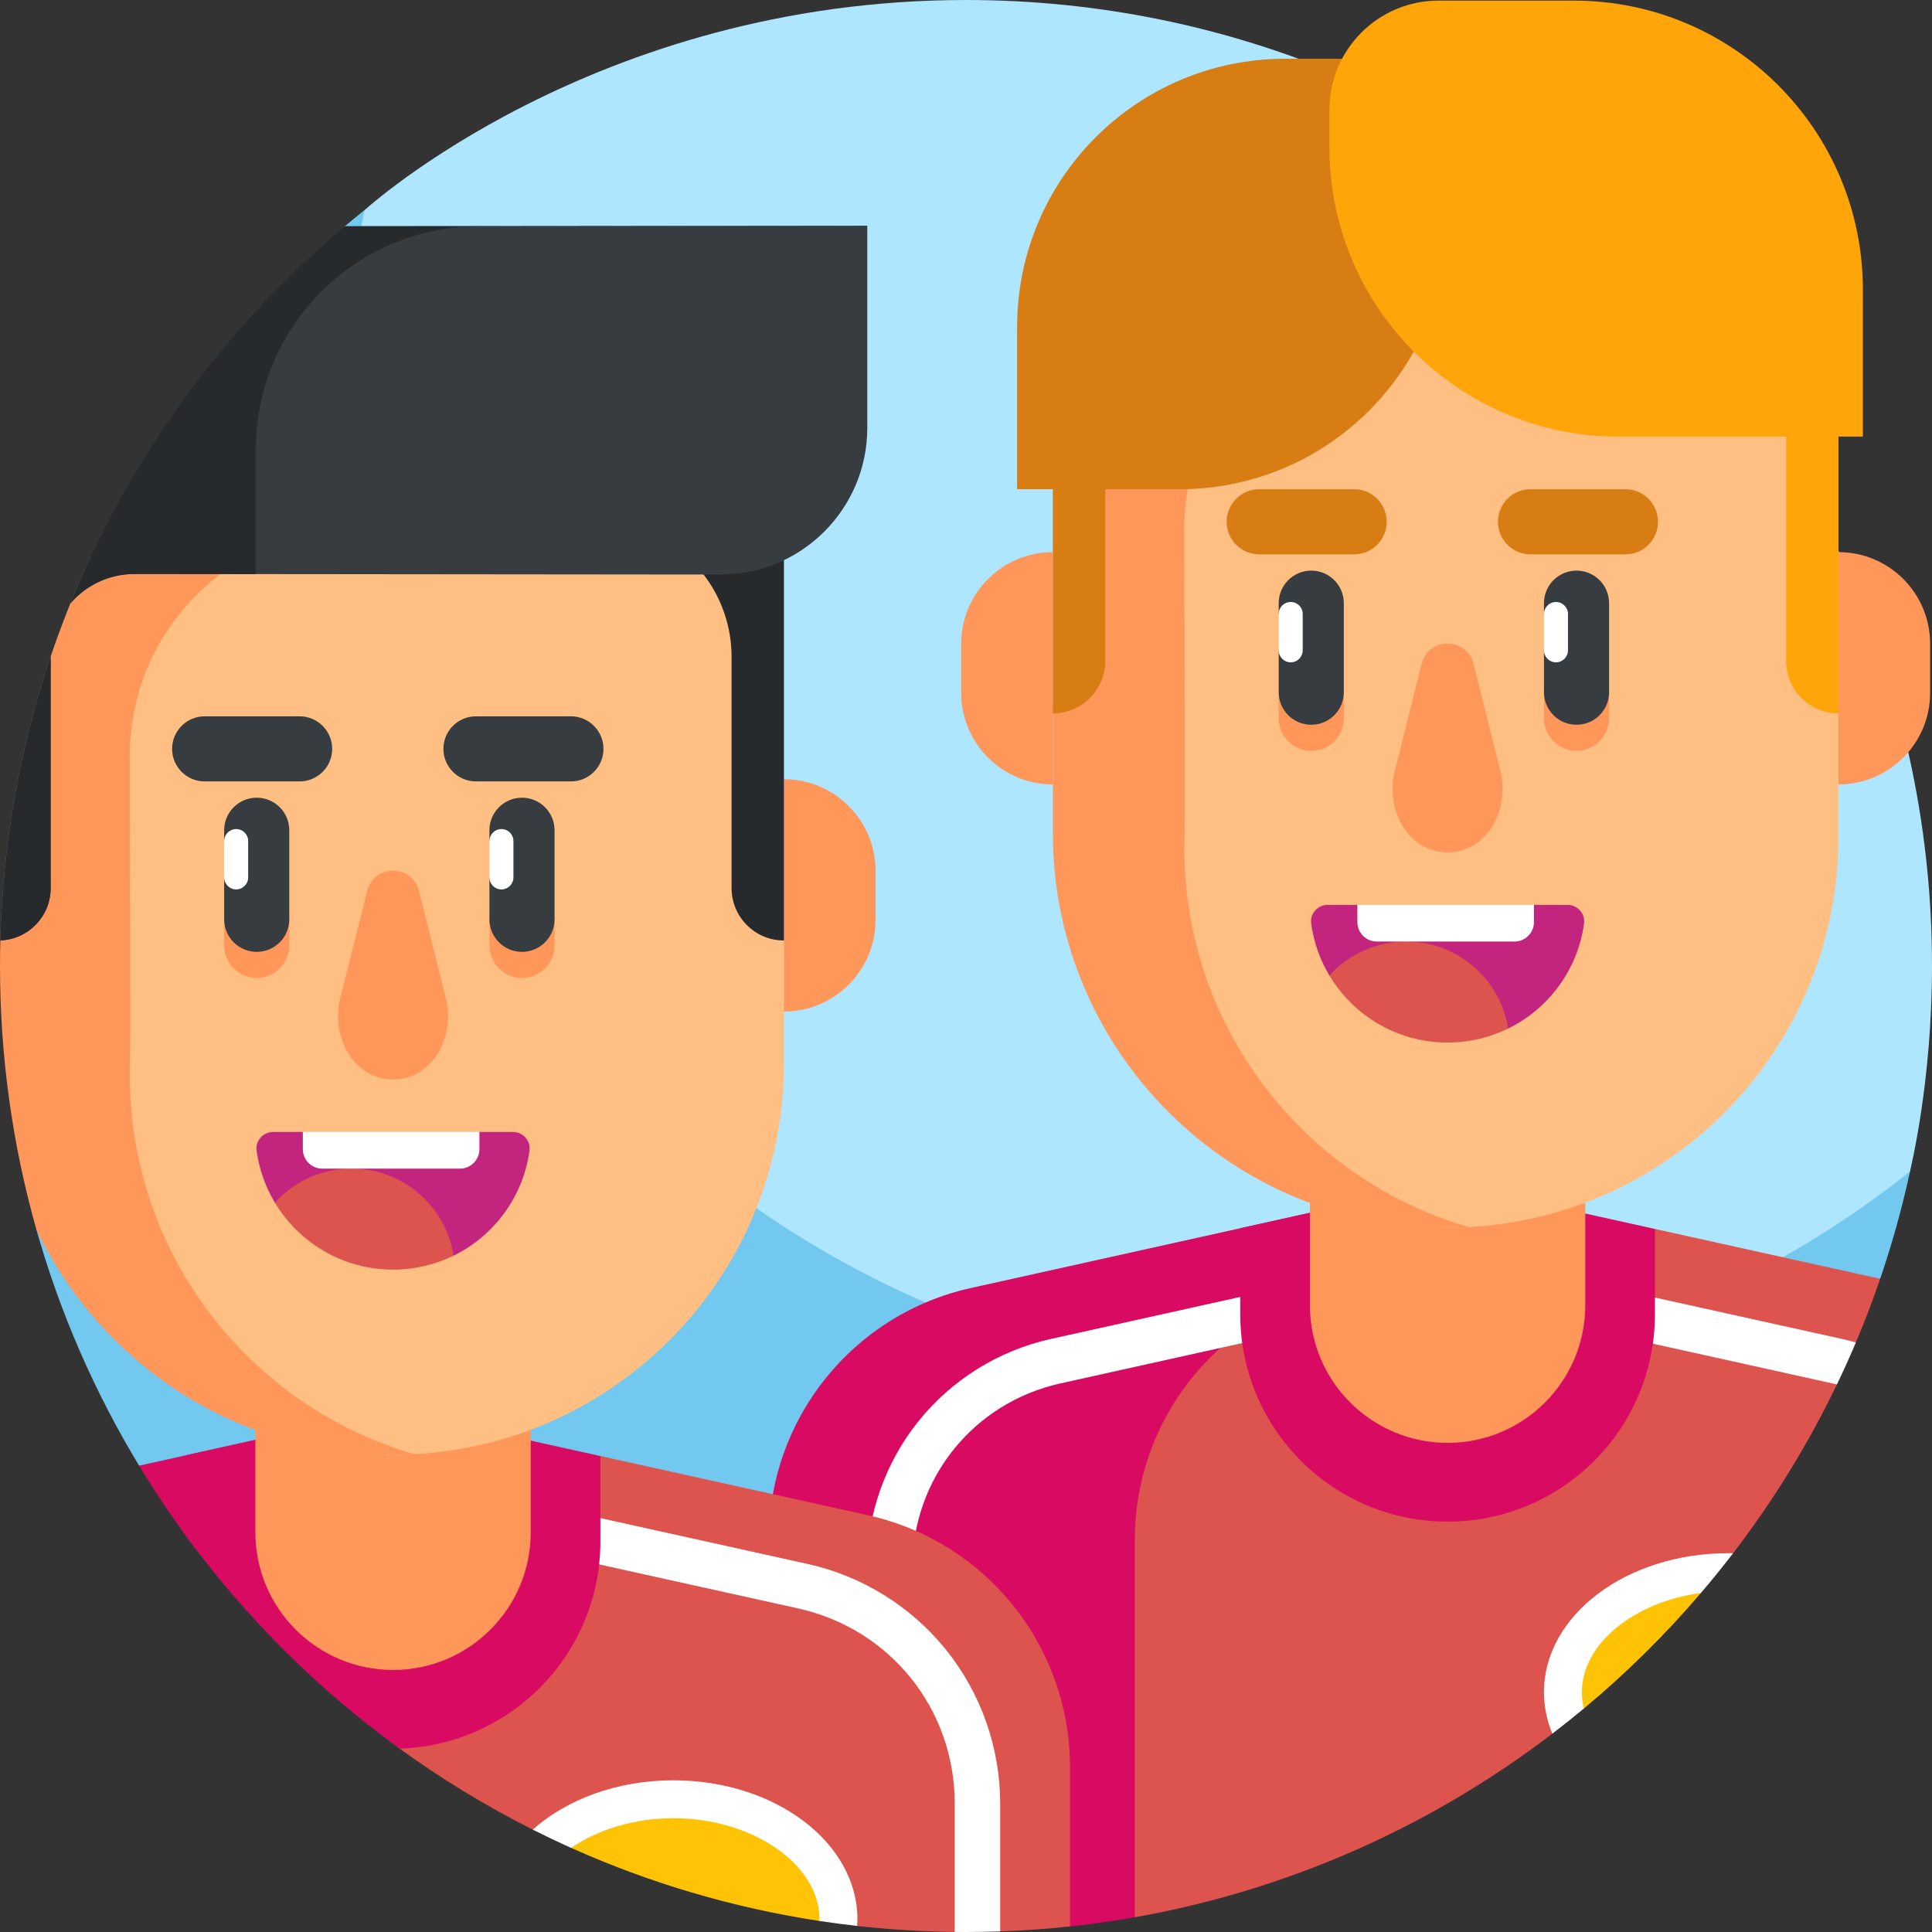 <svg id="Layer_1" enable-background="new 0 0 510 510" height="512" viewBox="0 0 510 510" width="512" xmlns="http://www.w3.org/2000/svg"><rect x="0" y="0" width="510" height="510" fill="#333333" stroke="none"/><g><g><path d="m255 0c-98.131 0-158.58 55.352-158.747 55.445 0 0-2.513 3.137-2.983 5.222-3.818 16.948-7.385 39.663-7.385 56.238 0 140.833 118.763 254.972 259.596 254.972 54.231 0 114.568-25.992 154.949-57.243.903-.699 3.769-5.396 3.769-5.396.178-1.087 5.8-23.477 5.8-54.239.001-140.832-114.166-254.999-254.999-254.999z" fill="#afe6ff"/><g fill="#73c8f0"><path d="m95.355 59.874c.293-1.479.58-2.959.899-4.429-1.823 1.452-3.624 2.929-5.406 4.429z"/><g><path d="m449.367 342.607 46.954-5.04c3.146-9.207 5.783-18.661 7.878-28.329-16.698 13.301-35.102 24.552-54.832 33.369z"/><path d="m90.459 109.679-80.877 214.807c6.267 22.179 15.46 43.131 27.135 62.411l177.616 29.963 79.024-57.509c-115.845-24.05-202.898-126.695-202.898-249.672z"/></g></g></g><g><path d="m496.321 337.567-59.459-13.157-142.032 21.039v155.774l4.732 4.882c40.813-7.212 78.427-24.16 110.222-48.462l47.703-47.618c10.577-13.792 19.786-28.712 27.411-44.569l-2.932-7.38 7.939-3.705c2.328-5.502 4.469-11.106 6.416-16.804z" fill="#dd544f"/><path d="m256.26 340.009c-31.142 6.912-53.302 34.53-53.302 66.43l79.488 102.095c5.762-.619 11.469-1.43 17.116-2.428v-99.667c0-31.004 20.936-57.958 50.703-65.794l4.47-22.493z" fill="#d80a61"/><path d="m486.407 353.487-104.742-23.177-104.333 23.157c-13.708 3.042-26.096 10.749-34.883 21.701-8.788 10.952-13.627 24.716-13.627 38.757v66.94h12v-66.94c0-23.588 16.083-43.632 39.111-48.743l101.737-22.581 102.146 22.604c.363.08.724.164 1.084.252 1.754-3.646 3.423-7.342 5.007-11.085-1.158-.329-2.324-.624-3.5-.885z" fill="#fff"/><g><path d="m382.129 401.671c30.228 0 54.733-24.505 54.733-54.733v-22.528l-55.243-12.225-54.222 12.035v22.718c-.001 30.228 24.504 54.733 54.732 54.733z" fill="#d80a61"/></g><g><g><g><path d="m382.129 380.884c-20.073 0-36.344-16.272-36.344-36.344v-81.406h72.689v81.406c-.001 20.072-16.272 36.344-36.345 36.344z" fill="#ff965a"/></g></g></g><g><g><g><path d="m480.723 135.616c0-33.168-21.278-63.497-54.445-63.497h-88.298c-9.464 0-18.132 2.477-25.694 6.777v175.309c0 38.264 30.776 69.577 69.038 69.867.268.002.537.003.805.003 56.987 0 103.183-46.197 103.183-103.183v-32.575z" fill="#ffbe82"/></g></g></g><g><g><g><path d="m485.312 207.076v-61.331c13.361 0 24.193 10.832 24.193 24.193v12.946c0 13.36-10.831 24.192-24.193 24.192z" fill="#ff965a"/></g></g></g><g><g><g><path d="m253.732 182.883c0 13.361 10.832 24.193 24.193 24.193v-61.331c-13.361 0-24.193 10.832-24.193 24.193z" fill="#ff965a"/></g></g></g><g><g><g><path d="m337.547 182.333v7.276c0 4.746 3.848 8.594 8.594 8.594s8.594-3.848 8.594-8.594v-7.276z" fill="#ff965a"/></g></g></g><g><g><g><path d="m407.57 182.333v7.276c0 4.746 3.848 8.594 8.594 8.594s8.594-3.848 8.594-8.594v-7.276z" fill="#ff965a"/></g></g></g><g><g><path d="m387.722 323.924c-43.381-12.598-75.091-52.632-75.091-100.077.258-5.863 0-62.674 0-84.254 0-33.168 26.888-60.055 60.055-60.055h74.95c-6.593-2.56-13.782-3.977-21.358-3.977h-88.298c-33.168 0-57.782 24.614-57.782 57.782l-2.274 54.974v31.554c0 59.555 49.901 107.226 109.798 104.053z" fill="#ff965a"/></g></g><g><g><g><path d="m346.141 191.32c-4.746 0-8.594-3.848-8.594-8.594v-11.055l3.168-4.797-3.168-4.797v-2.855c0-4.746 3.848-8.594 8.594-8.594s8.594 3.848 8.594 8.594v23.504c0 4.746-3.848 8.594-8.594 8.594z" fill="#373c41"/></g></g></g><g><g><g><path d="m416.164 191.32c-4.746 0-8.594-3.848-8.594-8.594v-11.055l3.168-4.797-3.168-4.797v-2.855c0-4.746 3.848-8.594 8.594-8.594s8.594 3.848 8.594 8.594v23.504c0 4.746-3.848 8.594-8.594 8.594z" fill="#373c41"/></g></g></g><g><g><g><g><path d="m357.463 146.331h-25.062c-4.746 0-8.594-3.848-8.594-8.594 0-4.746 3.848-8.594 8.594-8.594h25.062c4.746 0 8.594 3.848 8.594 8.594 0 4.746-3.848 8.594-8.594 8.594z" fill="#d77d14"/></g></g></g></g><g><g><g><g><path d="m429.079 146.331h-25.062c-4.746 0-8.594-3.848-8.594-8.594 0-4.746 3.848-8.594 8.594-8.594h25.062c4.746 0 8.594 3.848 8.594 8.594 0 4.746-3.847 8.594-8.594 8.594z" fill="#d77d14"/></g></g></g></g><g><path d="m413.773 238.864h-8.849l-23.305 4.838-23.305-4.838h-7.828c-2.626 0-4.724 2.292-4.374 4.895.67 4.979 2.349 9.638 4.823 13.766l47.189 13.984c10.657-5.231 18.378-15.528 20.023-27.75.35-2.603-1.748-4.895-4.374-4.895z" fill="#c3247d"/></g><g><g><g><path d="m368.204 203.52c-2.136 8.531 1.746 17.824 9.171 20.625 1.494.564 3.092.869 4.754.869 1.661 0 3.26-.305 4.754-.869 7.425-2.801 11.308-12.094 9.171-20.625l-7.082-28.282c-1.783-7.12-11.902-7.12-13.685 0z" fill="#ff965a"/></g></g></g><g><g><path d="m485.312 78.369v57.792.003 52.153c-7.633 0-13.821-6.188-13.821-13.821v-61.026c0-13.479-7.586-25.903-19.707-31.799-.297-.145-.594-.286-.89-.423v-2.878h34.418z" fill="#ffa50a"/></g></g><g><path d="m340.715 174.839c-1.75 0-3.168-1.418-3.168-3.168v-9.594c0-1.75 1.418-3.168 3.168-3.168 1.75 0 3.168 1.418 3.168 3.168v9.594c0 1.75-1.418 3.168-3.168 3.168z" fill="#fff"/></g><g><path d="m410.738 174.839c-1.75 0-3.168-1.418-3.168-3.168v-9.594c0-1.75 1.418-3.168 3.168-3.168 1.75 0 3.168 1.418 3.168 3.168v9.594c0 1.75-1.418 3.168-3.168 3.168z" fill="#fff"/></g><g><path d="m350.938 257.522c6.351 10.593 17.941 17.686 31.19 17.686 5.74 0 11.166-1.335 15.992-3.704-2.075-13.015-13.347-22.963-26.946-22.963-8.026 0-15.242 3.465-20.236 8.981z" fill="#dd544f"/></g><g><path d="m399.797 248.541h-36.357c-2.831 0-5.127-2.295-5.127-5.127v-4.55h46.611v4.55c0 2.831-2.296 5.127-5.127 5.127z" fill="#fff"/></g><g><path d="m277.924 91.666v44.495.003 52.153c7.633 0 13.821-6.188 13.821-13.821v-61.026c0-.081 0-.162.001-.242.077-11.341 8.962-20.532 20.054-21.561h-33.876z" fill="#d77d14"/></g><g><path d="m446.476 415.796c-19.389 3.203-33.905 15.83-33.905 30.875l5.534 4.333c11.139-9.272 21.484-19.482 30.91-30.516z" fill="#ffc305"/><path d="m407.57 446.671c0 3.822.775 7.508 2.213 10.972 2.82-2.156 5.594-4.369 8.321-6.638-.351-1.414-.534-2.862-.534-4.333 0-12.775 13.801-23.797 31.444-26.183 2.913-3.41 5.738-6.899 8.472-10.464-.448-.009-.897-.014-1.348-.014-26.823 0-48.568 16.413-48.568 36.66z" fill="#fff"/></g><g><path d="m268.496 129.143h42.862c39.086 0 70.771-31.685 70.771-70.771v-42.862h-42.862c-39.086 0-70.771 31.685-70.771 70.771z" fill="#d77d14"/></g><g><path d="m491.756 115.253h-64.503c-42.148 0-76.315-34.167-76.315-76.315v-9.972c0-15.909 12.897-28.805 28.805-28.805h35.697c42.148 0 76.315 34.167 76.315 76.315v38.777z" fill="#ffa50a"/></g></g><g><path d="m229.101 399.981-70.612-15.625-53.787 76.659c11.31 8.265 23.325 15.622 35.939 21.962l85.636 25.423c8.464.949 17.053 1.483 25.747 1.583l5.19-7.081 6.81 6.94c6.196-.217 12.339-.656 18.422-1.309v-42.112c0-31.916-22.182-59.544-53.345-66.44z" fill="#dd544f"/><path d="m36.718 386.897c4.713 7.783 9.831 15.294 15.324 22.504 5.988-3.91 12.661-6.917 19.85-8.81l4.47-22.493z" fill="#d80a61"/><path d="m249.761 435.546c-9.197-11.455-22.162-19.511-36.505-22.685l-95.674-21.171v12.29l93.081 20.598c24.352 5.388 41.36 26.571 41.36 51.512v33.893c.991.011 1.983.017 2.977.017 3.02 0 6.027-.054 9.023-.158v-33.752c0-14.69-5.065-29.089-14.262-40.544z" fill="#fff"/><path d="m49.023 384.166v21.191c15.765 21.561 34.834 40.553 56.461 56.232 29.428-.913 53.005-25.056 53.005-54.706v-22.528l-55.243-12.225z" fill="#d80a61"/><g><g><g><path d="m103.756 440.83c-20.073 0-36.344-16.272-36.344-36.344v-81.406h72.689v81.406c0 20.072-16.272 36.344-36.345 36.344z" fill="#ff965a"/></g></g></g><g><g><g><path d="m202.351 195.562c0-33.168-21.278-63.497-54.445-63.497h-88.299c-9.464 0-18.132 2.477-25.694 6.777v175.309c0 38.263 30.776 69.577 69.038 69.867.268.002.537.003.805.003 56.987 0 103.183-46.197 103.183-103.183v-32.575z" fill="#ffbe82"/></g></g></g><g><g><g><path d="m206.94 267.022v-61.331c13.361 0 24.193 10.832 24.193 24.193v12.946c-.001 13.36-10.832 24.192-24.193 24.192z" fill="#ff965a"/></g></g></g><g><g><g><path d="m59.174 242.279v7.276c0 4.746 3.848 8.594 8.594 8.594s8.594-3.848 8.594-8.594v-7.276z" fill="#ff965a"/></g></g></g><g><g><g><path d="m129.197 242.279v7.276c0 4.746 3.848 8.594 8.594 8.594s8.594-3.848 8.594-8.594v-7.276z" fill="#ff965a"/></g></g></g><path d="m94.313 139.484h74.95c-6.593-2.56-13.782-3.977-21.358-3.977h-88.298c-13.744 0-26.02 4.227-35.684 11.537-15.347 32.783-23.923 69.368-23.923 107.956 0 24.088 3.34 47.396 9.582 69.486 17.502 36.83 55.961 61.705 99.767 59.384-43.381-12.598-75.091-52.632-75.091-100.077.258-5.863 0-62.674 0-84.254 0-33.168 26.888-60.055 60.055-60.055z" fill="#ff965a"/><g><g><g><path d="m67.768 251.266c-4.746 0-8.594-3.848-8.594-8.594v-11.055l3.168-4.797-3.168-4.797v-2.855c0-4.746 3.848-8.594 8.594-8.594s8.594 3.848 8.594 8.594v23.504c0 4.746-3.848 8.594-8.594 8.594z" fill="#373c41"/></g></g></g><g><g><g><path d="m137.791 251.266c-4.746 0-8.594-3.848-8.594-8.594v-11.055l3.168-4.797-3.168-4.797v-2.855c0-4.746 3.848-8.594 8.594-8.594s8.594 3.848 8.594 8.594v23.504c0 4.746-3.848 8.594-8.594 8.594z" fill="#373c41"/></g></g></g><g><g><g><g><path d="m79.09 206.277h-25.062c-4.746 0-8.594-3.848-8.594-8.594 0-4.746 3.848-8.594 8.594-8.594h25.062c4.746 0 8.594 3.848 8.594 8.594 0 4.746-3.848 8.594-8.594 8.594z" fill="#373c41"/></g></g></g></g><g><g><g><g><path d="m150.706 206.277h-25.062c-4.746 0-8.594-3.848-8.594-8.594 0-4.746 3.848-8.594 8.594-8.594h25.062c4.746 0 8.594 3.848 8.594 8.594 0 4.746-3.847 8.594-8.594 8.594z" fill="#373c41"/></g></g></g></g><g><path d="m135.4 298.81h-8.849l-23.305 4.838-23.306-4.838h-7.828c-2.626 0-4.724 2.292-4.374 4.895.67 4.979 2.349 9.638 4.823 13.766l47.189 13.984c10.657-5.231 18.378-15.528 20.023-27.75.351-2.603-1.747-4.895-4.373-4.895z" fill="#c3247d"/></g><g><g><g><path d="m89.831 263.466c-2.136 8.531 1.746 17.824 9.171 20.625 1.494.564 3.092.869 4.754.869 1.661 0 3.26-.305 4.754-.869 7.425-2.801 11.308-12.094 9.171-20.625l-7.082-28.282c-1.783-7.12-11.902-7.12-13.685 0z" fill="#ff965a"/></g></g></g><g><g><path d="m206.94 138.315v57.792.003 52.153c-7.633 0-13.821-6.188-13.821-13.821v-61.026c0-13.479-7.586-25.903-19.707-31.799-.297-.145-.594-.286-.89-.423v-2.878h34.418z" fill="#262a2d"/></g></g><g><path d="m62.342 234.785c-1.75 0-3.168-1.418-3.168-3.168v-9.594c0-1.75 1.418-3.168 3.168-3.168 1.75 0 3.168 1.418 3.168 3.168v9.594c0 1.75-1.418 3.168-3.168 3.168z" fill="#fff"/></g><g><path d="m132.365 234.785c-1.75 0-3.168-1.418-3.168-3.168v-9.594c0-1.75 1.418-3.168 3.168-3.168 1.75 0 3.168 1.418 3.168 3.168v9.594c0 1.75-1.418 3.168-3.168 3.168z" fill="#fff"/></g><g><path d="m72.565 317.468c6.351 10.593 17.941 17.686 31.19 17.686 5.74 0 11.166-1.335 15.992-3.704-2.075-13.015-13.347-22.963-26.946-22.963-8.026 0-15.242 3.465-20.236 8.981z" fill="#dd544f"/></g><g><path d="m121.424 308.487h-36.357c-2.831 0-5.127-2.295-5.127-5.127v-4.55h46.611v4.55c0 2.831-2.296 5.127-5.127 5.127z" fill="#fff"/></g><g fill="#373c41"><path d="m18.576 159.297c4.086-4.773 10.199-7.791 16.948-7.784l154.652.152c21.404.021 38.766-17.324 38.766-38.728v-53.338l-137.919.128c-31.614 26.577-56.687 60.689-72.447 99.57z"/><path d="m13.372 234.442v-61.026c0-.035 0-.071 0-.106-7.986 23.62-12.605 48.791-13.285 74.942 7.385-.282 13.285-6.357 13.285-13.81z"/></g><g fill="#262a2d"><path d="m18.576 159.297c4.086-4.773 10.199-7.791 16.948-7.784l32.032.031v-32.93c0-32.485 26.318-58.827 58.803-58.857l102.582-.095v-.063l-137.918.128c-31.614 26.577-56.687 60.689-72.447 99.57z"/><path d="m13.372 234.442v-61.026c0-.035 0-.071 0-.106-7.986 23.62-12.605 48.791-13.285 74.942 7.385-.282 13.285-6.357 13.285-13.81z"/></g><g><path d="m177.765 474.957c-8.793 0-16.986 1.903-23.84 5.171l-3.169 7.66c20.558 9.22 42.558 15.796 65.57 19.297l5.007-.468c.001-17.457-19.544-31.66-43.568-31.66z" fill="#ffc305"/><path d="m177.766 469.957c-14.891 0-28.217 5.059-37.126 13.023 3.331 1.674 6.705 3.278 10.117 4.809 7.019-4.813 16.612-7.832 27.008-7.832 20.906 0 38.568 12.209 38.568 26.66 0 .157-.003.313-.007.469 3.296.502 6.613.94 9.95 1.314.037-.591.057-1.185.057-1.783.001-20.247-21.744-36.66-48.567-36.66z" fill="#fff"/></g></g></g></svg>